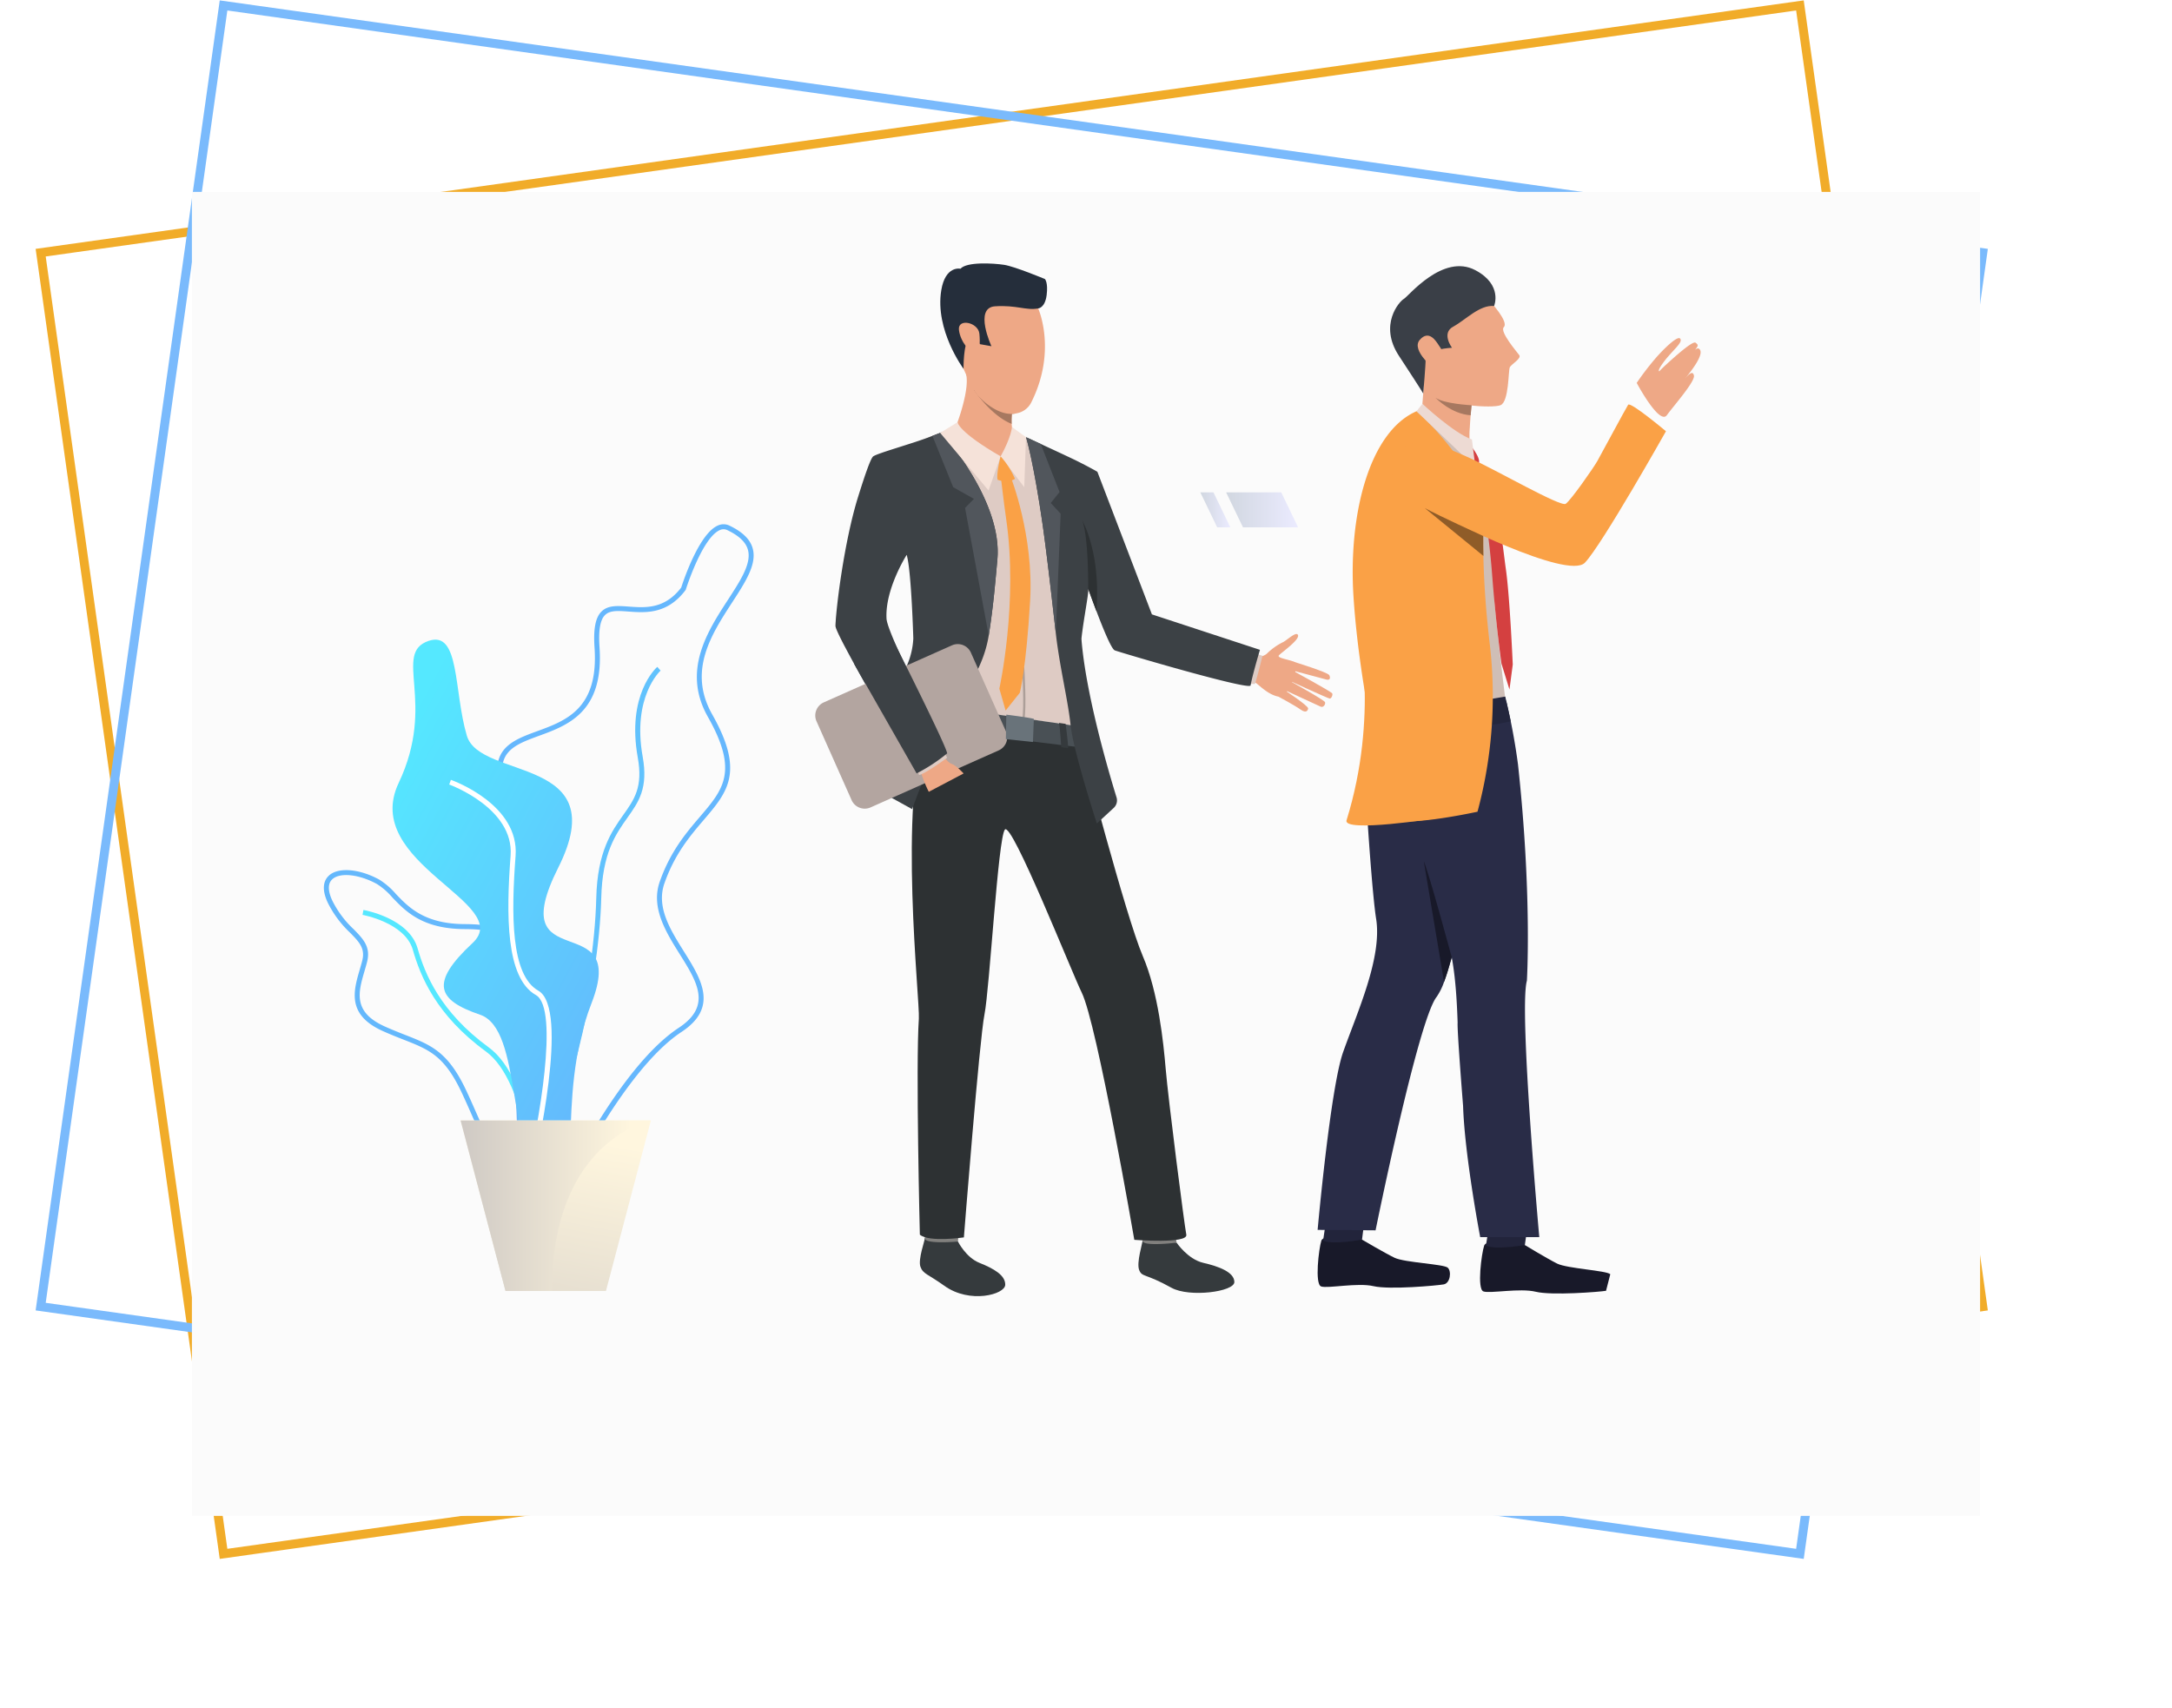 <svg xmlns="http://www.w3.org/2000/svg" xmlns:xlink="http://www.w3.org/1999/xlink" width="730" height="574" viewBox="0 0 730 574">
  <defs>
    <filter id="Rectangle_310" x="0" y="0" width="730" height="574" filterUnits="userSpaceOnUse">
      <feOffset dx="25" dy="25" input="SourceAlpha"/>
      <feGaussianBlur stdDeviation="21.5" result="blur"/>
      <feFlood flood-color="#202020" flood-opacity="0.18"/>
      <feComposite operator="in" in2="blur"/>
      <feComposite in="SourceGraphic"/>
    </filter>
    <linearGradient id="linear-gradient" x1="0.983" y1="0.961" x2="0.233" y2="0.108" gradientUnits="objectBoundingBox">
      <stop offset="0" stop-color="#1a2257"/>
      <stop offset="0.005" stop-color="#67b0fc"/>
      <stop offset="1" stop-color="#55e8ff"/>
    </linearGradient>
    <linearGradient id="linear-gradient-2" x1="0.079" y1="2.027" x2="0.485" y2="0.07" gradientUnits="objectBoundingBox">
      <stop offset="0" stop-color="#c9c4c1"/>
      <stop offset="1" stop-color="#fff6de"/>
    </linearGradient>
    <linearGradient id="linear-gradient-3" x1="-0.105" y1="0.5" x2="0.895" y2="0.5" xlink:href="#linear-gradient-2"/>
    <linearGradient id="linear-gradient-4" y1="0.5" x2="1" y2="0.5" gradientUnits="objectBoundingBox">
      <stop offset="0" stop-color="#d1d7e0"/>
      <stop offset="1" stop-color="#ebebff"/>
    </linearGradient>
  </defs>
  <g id="Group_1005" data-name="Group 1005" transform="translate(-132.5 -1207.5)">
    <g id="Group_835" data-name="Group 835" transform="translate(144.474 1207.634)">
      <g id="Rectangle_311" data-name="Rectangle 311" transform="translate(0 83.516) rotate(-8)" fill="none" stroke="#f1ac29" stroke-width="3">
        <rect width="600.089" height="444.634" stroke="none"/>
        <rect x="1.5" y="1.5" width="597.089" height="441.634" fill="none"/>
      </g>
      <g id="Rectangle_309" data-name="Rectangle 309" transform="translate(61.882 0) rotate(8)" fill="none" stroke="#7abafc" stroke-width="3">
        <rect width="600.089" height="444.634" stroke="none"/>
        <rect x="1.5" y="1.5" width="597.089" height="441.634" fill="none"/>
      </g>
    </g>
    <g transform="matrix(1, 0, 0, 1, 132.5, 1207.5)" filter="url(#Rectangle_310)">
      <rect id="Rectangle_310-2" data-name="Rectangle 310" width="601" height="445" transform="translate(39.5 39.5)" fill="#fbfbfb"/>
    </g>
    <g id="Group_833" data-name="Group 833" transform="translate(241.35 1296.043)">
      <g id="Group_763" data-name="Group 763" transform="translate(0 87.664)">
        <g id="Group_758" data-name="Group 758" transform="translate(69.562 47.929)">
          <path id="Path_2529" data-name="Path 2529" d="M821.582,1422.793c10.134-7.127,21.995-56.795,22.7-86.378.363-15.154,4.842-21.467,8.794-27.037,3.777-5.324,7.04-9.922,5.139-20.481-3.632-20.177,5.917-28.887,6.014-28.973l-1.106-1.26c-.425.372-10.37,9.355-6.558,30.53,1.776,9.865-1.151,13.99-4.857,19.214-3.888,5.48-8.728,12.3-9.1,27.967-.759,31.748-12.885,78.644-21.991,85.047Z" transform="translate(-820.618 -1258.664)" fill="#61c2fd"/>
        </g>
        <g id="Group_759" data-name="Group 759" transform="translate(0 116.25)">
          <path id="Path_2530" data-name="Path 2530" d="M666.726,1539.537c-.957-2.169-1.946-4.411-3.067-6.777-5.789-12.221-10.918-14.233-19.414-17.567-2.077-.815-4.43-1.738-7.013-2.9-12.171-5.469-9.814-13.53-7.735-20.642.291-.995.581-1.987.832-2.969,1.071-4.182-.986-6.281-4.1-9.457a35.5,35.5,0,0,1-7.413-9.939c-2.429-5.079-1.191-7.8.275-9.191,3.088-2.927,10.207-2.387,16.929,1.282a24.452,24.452,0,0,1,5.627,4.846c4.285,4.487,9.618,10.071,23.105,10.134,7.69.036,11.9,1.1,14.085,3.549,2.476,2.782,2.009,6.947,1.363,12.712-.223,1.993-.477,4.254-.63,6.7a39.056,39.056,0,0,0,7.767,25.178c5.138,6.118,11.467,18.81,8.735,26.623-1.145,3.275-3.706,5.336-7.612,6.125a21.659,21.659,0,0,1-4.285.465C674.743,1557.705,671.29,1549.882,666.726,1539.537Zm-31.508-76.687c-6-3.277-12.439-3.938-14.972-1.537-1.925,1.824-1.017,4.95.084,7.251a33.612,33.612,0,0,0,7.1,9.489c3.258,3.324,5.83,5.949,4.526,11.046-.256,1-.551,2.01-.847,3.023-2.071,7.082-4.026,13.771,6.814,18.643,2.546,1.144,4.879,2.06,6.938,2.868,8.576,3.366,14.242,5.589,20.316,18.41,1.13,2.386,2.124,4.639,3.085,6.818,5.243,11.882,8.407,19.055,19.87,16.737,3.286-.664,5.426-2.358,6.362-5.035,2.408-6.885-3.353-18.938-8.438-24.994a40.029,40.029,0,0,1-8.154-26.36c.156-2.482.412-4.764.637-6.777.6-5.334,1.03-9.187-.949-11.411-1.809-2.033-5.769-2.955-12.84-2.988-14.2-.067-19.805-5.936-24.31-10.653a22.934,22.934,0,0,0-5.218-4.532Z" transform="translate(-617.442 -1458.216)" fill="#64b8fc"/>
        </g>
        <g id="Group_760" data-name="Group 760" transform="translate(13 129.635)">
          <path id="Path_2531" data-name="Path 2531" d="M713.25,1593.09l1.673-.088c-.082-1.572-2.194-38.639-17.076-49.486-16.327-11.9-21.475-24.691-23.927-33.277-2.889-10.116-17.593-12.819-18.217-12.929l-.292,1.65c.143.026,14.3,2.634,16.9,11.74,2.52,8.823,7.806,21.964,24.551,34.17C711.1,1555.253,713.23,1592.713,713.25,1593.09Z" transform="translate(-655.411 -1497.31)" fill="#55e8ff"/>
        </g>
        <g id="Group_761" data-name="Group 761" transform="translate(55.082)">
          <path id="Path_2532" data-name="Path 2532" d="M791.247,1352.426c-3.5-1.744-3.375-8.756-3.183-19.37.243-13.411.575-31.779-6.446-48.673-7.458-17.947-.806-23.193,5.626-28.266,7.2-5.681,14.01-11.047.949-35.27-6-11.125-7.9-18.65-5.994-23.681,1.888-4.973,7.183-6.911,12.789-8.962,9.677-3.542,20.644-7.556,19.227-28.036-.434-6.278.3-10.139,2.323-12.151,2.194-2.185,5.427-1.948,9.169-1.674,5.656.414,12.061.882,17.641-6.4.58-1.819,5.915-18.058,12.3-20.838a4.518,4.518,0,0,1,3.9.021h0c4.406,2.107,6.963,4.606,7.816,7.64,1.486,5.277-2.38,11.229-6.856,18.121-7.034,10.831-15.007,23.106-6.738,37.714,10.933,19.315,5.158,26.075-2.834,35.43-4.579,5.359-9.768,11.434-13.237,21.343-2.791,7.969,1.969,15.567,6.572,22.915,5.774,9.217,11.745,18.748-.826,27.019-20.784,13.674-41.31,58.31-41.515,58.759l-.085.185-.161.126c-3.829,3-6.616,4.433-8.715,4.433A3.812,3.812,0,0,1,791.247,1352.426Zm51.281-64.515c11.2-7.37,6.162-15.414.327-24.729-4.59-7.326-9.791-15.629-6.734-24.359,3.573-10.2,8.871-16.406,13.545-21.878,7.831-9.166,13-15.222,2.65-33.516-8.77-15.493-.142-28.778,6.791-39.453,4.254-6.55,7.928-12.207,6.648-16.754-.715-2.543-2.981-4.7-6.926-6.583h0a2.873,2.873,0,0,0-2.512,0c-5.921,2.579-11.358,19.77-11.412,19.943l-.044.139-.088.117c-6.15,8.127-13.378,7.6-19.187,7.172-3.471-.254-6.212-.455-7.864,1.19-1.627,1.62-2.227,5.168-1.834,10.847,1.5,21.737-10.6,26.167-20.324,29.725-5.463,2-10.182,3.727-11.8,7.983-1.724,4.543.151,11.626,5.9,22.291,13.729,25.461,6.045,31.521-1.387,37.381-6.216,4.9-12.087,9.532-5.117,26.306,7.155,17.218,6.819,35.788,6.574,49.347-.168,9.256-.3,16.567,2.254,17.839,1.495.745,4.354-.513,8.5-3.738C802.156,1343.575,821.815,1301.537,842.528,1287.91Z" transform="translate(-778.323 -1118.674)" fill="#65b7fd"/>
        </g>
        <path id="Path_2533" data-name="Path 2533" d="M696.979,1232.358c10.578-3.626,8.38,16.761,12.849,31.846s49.724,6.58,30.728,44.354,24.024,12.633,11.174,45.6-1.118,68.217-15.085,59.25-7.847-50.477-22.373-55.409-16.9-10.685-2.514-24.094-37.687-26.72-24.837-53.8S684.758,1236.548,696.979,1232.358Z" transform="translate(-661.78 -1193.157)" fill="url(#linear-gradient)"/>
        <g id="Group_762" data-name="Group 762" transform="translate(42.13 85.901)">
          <path id="Path_2534" data-name="Path 2534" d="M768.362,1501.753c1.33-5.643,12.691-55.3,2.09-61.306-9.342-5.291-9.112-25.869-7.655-45.3,1.29-17.2-20.8-25.241-21.743-25.575l-.561,1.579c.219.078,21.826,7.948,20.632,23.87-1.5,19.956-1.657,41.132,8.5,46.885,8.048,4.557.638,44.469-2.9,59.462Z" transform="translate(-740.494 -1369.572)" fill="#fff"/>
        </g>
        <path id="Path_2535" data-name="Path 2535" d="M815.613,1704l-15.1,57.3H766.76l-15.1-57.3Z" transform="translate(-705.705 -1503.597)" fill="url(#linear-gradient-2)"/>
        <path id="Path_2536" data-name="Path 2536" d="M815.613,1704s-33.248,6.243-33.248,57.3H766.76l-15.1-57.3Z" transform="translate(-705.705 -1503.597)" fill="url(#linear-gradient-3)"/>
      </g>
      <g id="Group_795" data-name="Group 795" transform="translate(165.164 0)">
        <g id="Group_764" data-name="Group 764" transform="translate(144.733 124.56)">
          <path id="Path_2537" data-name="Path 2537" d="M1523.776,1234.609s4.472-.062,6.064-1.786a20.894,20.894,0,0,1,5.306-3.706c1.207-.587,4.543-3.832,4.962-2.248s-5.313,5.6-6.4,6.688,4.762,1.558,5.62,2.61-2.128,12.127-6.028,11.27-7.094-4.791-7.832-4.782a20.74,20.74,0,0,1-2.88-.493Z" transform="translate(-1522.585 -1226.438)" fill="#eea886"/>
        </g>
        <g id="Group_765" data-name="Group 765" transform="translate(155.633 133.837)">
          <path id="Path_2538" data-name="Path 2538" d="M1559.431,1253.535s11.641,3.555,12.121,4.563.154,1.745-.955,1.466-11.4-3.049-11.4-3.049,12.722,6.956,13.3,7.652c.335.407-.223,1.862-.839,1.778s-13.713-6.092-13.713-6.092,11.864,6.521,12.16,7.3c.259.677-.536,1.927-1.457,1.517s-12.354-5.7-12.354-5.7,8.266,5.414,8.139,6.305c-.078.545-.512,1.817-2.594.337s-7.418-4.324-7.418-4.324Z" transform="translate(-1554.42 -1253.535)" fill="#eea886"/>
        </g>
        <g id="Group_766" data-name="Group 766" transform="translate(108.6 328.094)">
          <path id="Path_2539" data-name="Path 2539" d="M1429.883,1821.938s3.735,5.587,8.973,6.794,10.4,3.127,10.438,6.433-15.146,5.277-21.14,1.945c-8.947-4.974-9.857-3.475-10.849-5.961s1.192-9.135,1.127-9.925C1418.352,1820.246,1429.883,1821.938,1429.883,1821.938Z" transform="translate(-1417.046 -1820.919)" fill="#353a3d"/>
        </g>
        <g id="Group_767" data-name="Group 767" transform="translate(109.978 324.733)">
          <path id="Path_2540" data-name="Path 2540" d="M1431.949,1812.725a23.856,23.856,0,0,1,.58,2.756c-.1.057-11.8,1.451-11.451-.715.287-1.756.7-3.665.7-3.665Z" transform="translate(-1421.071 -1811.102)" fill="#81807e"/>
        </g>
        <g id="Group_768" data-name="Group 768" transform="translate(35.15 327.356)">
          <path id="Path_2541" data-name="Path 2541" d="M1215.311,1820.149s2.664,5.345,7.215,7.165c4.865,1.946,8.766,4.182,8.678,7.4s-11.893,6.485-20.481.3c-5.426-3.906-7.145-3.925-8.016-6.384s1.511-8.851,1.479-9.624C1204.145,1818.059,1215.311,1820.149,1215.311,1820.149Z" transform="translate(-1202.515 -1818.764)" fill="#353a3d"/>
        </g>
        <g id="Group_769" data-name="Group 769" transform="translate(36.815 323.889)">
          <path id="Path_2542" data-name="Path 2542" d="M1218.641,1810.714a26.129,26.129,0,0,1-.133,2.775c-.1.052-11.412.984-11.125-1.135a17.42,17.42,0,0,1,1.1-3.717Z" transform="translate(-1207.378 -1808.637)" fill="#81807e"/>
        </g>
        <g id="Group_770" data-name="Group 770" transform="translate(32.43 150.281)">
          <path id="Path_2543" data-name="Path 2543" d="M1251.693,1313.984s14.857,56.916,20.513,70.074c5.241,12.191,6.97,29.24,7.692,37.8.908,10.77,6.31,52.713,6.945,55.861s-17.477,1.742-17.477,1.742-12.489-72.519-17.674-83.1c-3.46-7.062-23.536-57.708-25.834-54.791s-5.146,53.661-6.847,62.085-6.925,74.983-6.925,74.983-11.678,1.723-14.8-.917c0,0-1.42-56.833-.336-72.626.413-6.018-7.052-72.165,2.52-98.794C1204.535,1292.231,1251.693,1313.984,1251.693,1313.984Z" transform="translate(-1194.572 -1301.565)" fill="#2d3133"/>
        </g>
        <g id="Group_771" data-name="Group 771" transform="translate(6.801 54.973)">
          <path id="Path_2544" data-name="Path 2544" d="M1119.714,1090.1c0,.651,1.229,3.255,3.191,7,2.869-5.739,5.123-10.452,5.86-12.185,2.418-5.711,14.877-18.8,14.877-18.8a.1.1,0,0,0,.006.027.057.057,0,0,0,0,.016.033.033,0,0,1,0,.015c.005.018.011.036.014.054s.018.068.031.111a.649.649,0,0,1,.018.069.5.5,0,0,1,.014.053c.679,2.527,4.845,18.325,5,26.107.169,8.471,2.38,24.144,2.38,24.144h.009l2.6.365,5.756.812.69.1,1.675.235,15.265,2.148,5.414.761.732.1,3.095.435,8.546,1.2,2.179.306.02,0,1.631.23,2.257.317,0,0c.062-.084,2.2-3,1.866-9.491-.209-4.187-.713-12.056-.5-19.354,0-.038,0-.076,0-.113,0-.093.005-.184.007-.277,0-.032,0-.062.005-.092v-.017a52.122,52.122,0,0,1,1.234-10.7,44.315,44.315,0,0,0,1.061-5.7l.033-.264c.038-.337.075-.67.106-1a50.306,50.306,0,0,0,.08-9.143l.009.018c.155.337,1.269,4.42,2.729,9.462,2.469,8.522,5.924,19.781,7.4,20.322,2.141.789,36.824,11.06,44.314,12.112.867.122,1.369.12,1.416-.033.035-.109.069-.222.1-.339.91-3,2.161-8.1,2.361-8.923.02-.074.029-.114.029-.114l-1.342-.4-37.738-11.309-17.251-49.748c-.36-.288-4.6-2.339-7.692-3.811-3.155-1.5-6.96-3.708-10.4-5.6-1.757-.961-3.419-1.838-4.855-2.5l-.221-.1,0,0c-2.376-1.087-3.954-1.806-3.954-1.806h-.007c-.057-.005-.43-.042-1.032-.1-3.313-.315-13.61-1.28-17.06-1.482-.284-.018-.522-.029-.706-.033-.159-.006-.275-.007-.348,0a43.083,43.083,0,0,0-5.349,1.828h0c-.105.04-.211.08-.318.122l-.4.15-.737.284c-.5.194-1.012.395-1.533.6l-.544.215c-5.582,2.216-11.978,4.953-13.5,6.046-1,.719-4.131,6.614-7.758,13.9-4.67,14.96-10.588,37.858-10.772,43.506C1119.716,1089.937,1119.714,1090.023,1119.714,1090.1Z" transform="translate(-1119.714 -1023.191)" fill="#decbc4"/>
        </g>
        <g id="Group_772" data-name="Group 772" transform="translate(37.32 148.495)">
          <path id="Path_2545" data-name="Path 2545" d="M1259.6,1303.361s1.149,1.374,1.481,7.192c0,0-47.225-5.51-52.218-7.681,0,0-.2-6.411.864-6.523C1210.9,1296.228,1259.6,1303.361,1259.6,1303.361Z" transform="translate(-1208.853 -1296.348)" fill="#495055"/>
        </g>
        <g id="Group_773" data-name="Group 773" transform="translate(47.798 36.46)">
          <path id="Path_2546" data-name="Path 2546" d="M1239.459,986.033c.147,7.411,14.5,11.466,14.5,11.466s6-7.525,4.569-8.246c-.563-.283-.792-1.406-.862-2.666a26.027,26.027,0,0,1,.082-3.362c.042-.524.083-.861.083-.861s-2.05-2.164-4.658-4.741c-4.558-4.507-10.824-10.28-10.834-7.983a2.013,2.013,0,0,0,.053.436C1243.489,975.244,1239.459,986.033,1239.459,986.033Z" transform="translate(-1239.459 -969.118)" fill="#eea886"/>
        </g>
        <g id="Group_774" data-name="Group 774" transform="translate(45.684 149.362)">
          <path id="Path_2547" data-name="Path 2547" d="M1236.588,1299.152s-1.03,6.5-1.12,8.194l-2.185-.436s.6-6.877.956-8.03Z" transform="translate(-1233.283 -1298.881)" fill="#353a3d"/>
        </g>
        <g id="Group_775" data-name="Group 775" transform="translate(81.93 154.441)">
          <path id="Path_2548" data-name="Path 2548" d="M1341.35,1314.023s.828,5.908.848,8.14l-2.311-.3s-.474-7.378-.738-8.149Z" transform="translate(-1339.149 -1313.714)" fill="#353a3d"/>
        </g>
        <g id="Group_776" data-name="Group 776" transform="translate(53.325 42.515)">
          <path id="Path_2549" data-name="Path 2549" d="M1255.6,986.8h0c.029.043.637.954,1.676,2.26,2.2,2.771,6.344,7.323,11,9.152a26.02,26.02,0,0,1,.082-3.362,7.479,7.479,0,0,0,1.425-.172,44.132,44.132,0,0,0-3.12-4.569l-2.881-.862Z" transform="translate(-1255.602 -986.803)" fill="#a77860"/>
        </g>
        <g id="Group_777" data-name="Group 777" transform="translate(45.684 12.174)">
          <path id="Path_2550" data-name="Path 2550" d="M1238.17,923.091c1.242,2.7,2.42,4.658,2.755,5.433h0a9.6,9.6,0,0,0,1.676,2.261c2.365,2.548,6.761,5.908,11.082,5.79a7.465,7.465,0,0,0,1.425-.171,6.78,6.78,0,0,0,4.939-3.412c8.952-17.529,2.471-31.862,2.471-31.862s-24.479-6.922-28.309.447C1231.522,906.746,1235.253,916.745,1238.17,923.091Z" transform="translate(-1233.283 -898.183)" fill="#eea886"/>
        </g>
        <g id="Group_778" data-name="Group 778" transform="translate(42.017)">
          <path id="Path_2551" data-name="Path 2551" d="M1255.474,877.747s2.273-.126,2.835-4.436c.556-4.259-.568-5.438-.568-5.438s-10.106-4.23-13.735-4.781-12.553-1.078-14.645,1.313c0,0-5.082-1.181-6.466,7.256-2.2,13.384,7.485,26.381,7.485,26.381s-.082-8.744,1.845-9.9,3.593,1.6,3.593,1.6l3.944.707s-5.991-12.937,1.2-13.416S1251.36,878.5,1255.474,877.747Z" transform="translate(-1222.572 -862.625)" fill="#252e3b"/>
        </g>
        <g id="Group_779" data-name="Group 779" transform="translate(48.258 19.936)">
          <path id="Path_2552" data-name="Path 2552" d="M1247.7,924.545c-.376-3.852-7.342-5.323-6.875-1.285s3.9,7.917,5.482,7.78S1247.986,927.481,1247.7,924.545Z" transform="translate(-1240.802 -920.855)" fill="#eea886"/>
        </g>
        <g id="Group_780" data-name="Group 780" transform="translate(6.801 56.805)">
          <path id="Path_2553" data-name="Path 2553" d="M1122.905,1100.621c3.035,5.789,7.823,14.307,12.551,22.567-.622,1.162-1.23,2.314-1.813,3.452a69.1,69.1,0,0,0-3.579,7.985c-1.078,3.019-2.576,10.751.291,12.187l15.107,8.338s.106-.295.306-.841c.5-1.356,1.586-4.259,3.088-8.018.049-.122.2-.481.424-1.008.3-.709.734-1.721,1.229-2.877.223-.517.455-1.063.7-1.624.273-.641.557-1.3.839-1.959.411-.958.821-1.91,1.2-2.791,1.03-2.4,1.835-4.267,1.835-4.267.051-.111.1-.22.153-.331q.738-1.594,1.509-3.193c.794-1.647,1.611-3.288,2.447-4.892.084-.164.167-.326.253-.488.149-.282.3-.564.448-.843.093-.171.186-.342.279-.511.02-.038.042-.076.062-.115l.113-.2c4.368-7.966,9.287-14.627,10.856-24.4q.226-1.415.432-2.811c.227-1.552.437-3.083.628-4.583.071-.568.142-1.129.209-1.686.786-6.518,1.256-12.325,1.635-16.37,1.182-12.6-6.537-26.247-12.464-34.676a93.286,93.286,0,0,0-6.336-8.1c-.013-.011-.021-.022-.031-.031l-.318.122-.4.149-.737.284c-.5.194-1.012.395-1.533.6l-.544.215c-5.739,2.25-17.823,5.574-19.344,6.665-.877.628-2.841,6.379-5.108,13.642-4.669,14.96-7.441,37.515-7.576,43.148,0,.089,0,.175,0,.255C1119.714,1094.272,1120.943,1096.876,1122.905,1100.621Zm22.955-2.815a26.061,26.061,0,0,1-2.32,9.459c-.036.085-.071.173-.107.258-.969-2.067-1.881-4.045-2.7-5.879a.021.021,0,0,1,0-.009c-2.248-5.032-3.792-8.957-3.878-10.51-.555-9.978,6.794-21.464,6.794-21.464a.059.059,0,0,0,0,.017.031.031,0,0,1,0,.014c.005.018.011.036.014.054.011.037.022.073.031.112a.615.615,0,0,1,.018.069.48.48,0,0,1,.014.053C1145.239,1075.912,1145.86,1097.806,1145.86,1097.806Z" transform="translate(-1119.714 -1028.54)" fill="#3c4145"/>
        </g>
        <path id="Path_2554" data-name="Path 2554" d="M1161.492,1272.044l-43.061,19.166a4.828,4.828,0,0,1-6.374-2.447l-11.789-26.485a4.828,4.828,0,0,1,2.448-6.374l43.061-19.166a4.828,4.828,0,0,1,6.374,2.447l11.789,26.485A4.828,4.828,0,0,1,1161.492,1272.044Z" transform="translate(-1099.85 -1108.376)" fill="#b3a5a0"/>
        <g id="Group_781" data-name="Group 781" transform="translate(70.927 58.499)">
          <path id="Path_2555" data-name="Path 2555" d="M1307.014,1033.579s2.019,6.723,4.631,23.505a.006.006,0,0,0,0,.005c.09.564.176,1.138.266,1.724.009.068.02.136.031.2.058.388.118.781.177,1.18.007.047.014.094.022.14.04.268.08.537.118.81q.147.995.295,2.026c1.165,8.169,2.8,22.071,4.371,36.105v.005c1.242,11.062,4.071,22.413,4.97,30.884,0,.006,0,.011,0,.017a58.459,58.459,0,0,0,1.176,6.368c.064.282.131.568.2.857,2.531,10.693,7.444,25.826,7.444,25.826l1.431-1.322,4.238-3.912a3.435,3.435,0,0,0,.952-3.545c-2.35-7.582-10.339-34.417-11.8-53.285a.056.056,0,0,1,0-.017c.719-6.63,2.554-15.525,2.28-16.8.018.045.034.091.051.138.841,2.339,1.773,4.882,2.713,7.359v0c2.522,6.649,5.1,12.809,6.175,13.2,2.39.879,45.326,13.546,45.637,11.779.031-.178.068-.368.109-.568s.082-.4.127-.621c.53-2.42,1.493-5.889,2.165-8.232l.276-.957c.282-.971.466-1.586.466-1.586l-36.308-11.917-18.321-47.909c-.36-.285-5.035-2.8-8.13-4.275-3.222-1.535-7.3-3.427-10.918-5.1-1.728-.8-3.355-1.546-4.73-2.177Z" transform="translate(-1307.014 -1033.49)" fill="#3c4145"/>
        </g>
        <g id="Group_782" data-name="Group 782" transform="translate(39.375 56.804)">
          <path id="Path_2556" data-name="Path 2556" d="M1221.825,1046.931l6.982,3.937-2.983,3.042,7.942,42.881c1.619-10.051,2.356-19.6,2.9-25.449,1.826-19.482-17.619-41.459-18.829-42.8-.934.354-1.943.746-2.985,1.158Z" transform="translate(-1214.856 -1028.537)" fill="#51565c"/>
        </g>
        <g id="Group_783" data-name="Group 783" transform="translate(70.82 58.4)">
          <path id="Path_2557" data-name="Path 2557" d="M1306.7,1033.2s2.608,8.519,5.648,29.783c1.166,8.168,2.8,22.071,4.373,36.1l1.625-40.159-3.326-3.6,2.956-3.7-6.326-16.153c-1.728-.8-3.355-1.546-4.731-2.178Z" transform="translate(-1306.699 -1033.199)" fill="#51565c"/>
        </g>
        <g id="Group_784" data-name="Group 784" transform="translate(41.971 53.374)">
          <path id="Path_2558" data-name="Path 2558" d="M1222.438,1022.1l5.828-3.578s.162,3.174,14.5,11.466l-4.071,11.466Z" transform="translate(-1222.438 -1018.521)" fill="#f5e2d9"/>
        </g>
        <g id="Group_785" data-name="Group 785" transform="translate(62.296 54.974)">
          <path id="Path_2559" data-name="Path 2559" d="M1285.615,1023.192s-.226,3.426-3.813,9.867l7.945,10.358.579-16.8Z" transform="translate(-1281.802 -1023.192)" fill="#f5e2d9"/>
        </g>
        <g id="Group_786" data-name="Group 786" transform="translate(61.168 64.841)">
          <path id="Path_2560" data-name="Path 2560" d="M1279.615,1052.011s-1.54,6.159-.986,7.883c0,0,3.386,1.232,5.82-.308A27.058,27.058,0,0,0,1279.615,1052.011Z" transform="translate(-1278.509 -1052.011)" fill="#faa146"/>
        </g>
        <g id="Group_788" data-name="Group 788" transform="translate(69.503 135.747)">
          <g id="Group_787" data-name="Group 787">
            <path id="Path_2561" data-name="Path 2561" d="M1303.583,1277.034c.862-4.345.042-17.367.006-17.919l-.737.047c.008.134.849,13.477.006,17.728Z" transform="translate(-1302.852 -1259.115)" fill="#ad9f99"/>
          </g>
        </g>
        <g id="Group_789" data-name="Group 789" transform="translate(64.051 151.663)">
          <path id="Path_2562" data-name="Path 2562" d="M1287.083,1305.6s6.949.83,9.246,1.4l-.3,7.789-9.1-.971Z" transform="translate(-1286.929 -1305.601)" fill="#69737a"/>
        </g>
        <g id="Group_790" data-name="Group 790" transform="translate(61.865 71)">
          <path id="Path_2563" data-name="Path 2563" d="M1284.405,1070.862s7.75,19.572,6.486,41.478c-1.311,22.713-3.461,30.949-3.461,30.949l-4.779,5.993-2.107-7.366s6.412-28.957,2.273-57.135c-.751-5.106-1.864-14.781-1.864-14.781Z" transform="translate(-1280.545 -1070)" fill="#faa146"/>
        </g>
        <g id="Group_791" data-name="Group 791" transform="translate(34.883 164.262)">
          <path id="Path_2564" data-name="Path 2564" d="M1209.291,1342.427s1.663,3.326,3.326,3.88,4.088,3.256,4.088,3.256l-11.71,6.167s-3.118-6.1-3.257-9.977S1209.291,1342.427,1209.291,1342.427Z" transform="translate(-1201.736 -1342.4)" fill="#eea886"/>
        </g>
        <g id="Group_792" data-name="Group 792" transform="translate(34.195 164.602)">
          <path id="Path_2565" data-name="Path 2565" d="M1209.081,1343.392l.776,1.559s-7.437,5.439-9.441,5.786l-.688-2.079Z" transform="translate(-1199.727 -1343.392)" fill="#decbc4"/>
        </g>
        <g id="Group_793" data-name="Group 793" transform="translate(13.017 127.17)">
          <path id="Path_2566" data-name="Path 2566" d="M1169.177,1271.561a57.081,57.081,0,0,1-10.269,6.733l-21.039-36.891,13.428-7.343S1168.807,1268.79,1169.177,1271.561Z" transform="translate(-1137.869 -1234.061)" fill="#3c4145"/>
        </g>
        <g id="Group_794" data-name="Group 794" transform="translate(89.69 86.372)">
          <path id="Path_2567" data-name="Path 2567" d="M1363.632,1127.96c.258,5.256.221,9.923.221,9.923v0c0,.026.007.167.018.4.011-.089.022-.177.033-.264.841,2.339,1.773,4.883,2.713,7.358a78.762,78.762,0,0,0,.211-8.019c-.377-14.737-5.012-22.466-5.012-22.466C1362.878,1117.468,1363.388,1122.979,1363.632,1127.96Z" transform="translate(-1361.815 -1114.899)" fill="#2d3133"/>
        </g>
      </g>
      <g id="Group_796" data-name="Group 796" transform="translate(441.235 25.095)">
        <path id="Path_2568" data-name="Path 2568" d="M1906.2,950.982a93.4,93.4,0,0,1,6.182-8.106c3.086-3.594,7.418-7.625,8.332-6.859,1.388,1.162-2.542,4.06-5.359,7.83-2.594,3.471-1.494,3.225-1.494,3.225s-.317.053,3.254-3.176c3.84-3.471,8.11-7.038,8.87-6.425.943.759,1,.934-.188,2.423.867-.708,1.187-.57,1.521-.234,1.729,1.737-3.107,7.721-5.029,10.1,1.488-1.816,2.776-2.988,3.147-1.242.425,2-6.8,10.147-9.1,13.316C1913.815,965.287,1906.2,950.982,1906.2,950.982Z" transform="translate(-1906.196 -935.922)" fill="#eea886"/>
      </g>
      <g id="Group_800" data-name="Group 800" transform="translate(333.997 327.155)">
        <g id="Group_799" data-name="Group 799">
          <g id="Group_798" data-name="Group 798">
            <g id="Group_797" data-name="Group 797">
              <path id="Path_2569" data-name="Path 2569" d="M1607.9,1819.118s7.511,4.441,10.911,6.091,16.614,2.123,17.92,3.364.827,5.19-1.363,5.593-18.25,1.856-23.608.6-15.38.856-17.6.1-.788-12.719.07-15.4S1607.9,1819.118,1607.9,1819.118Z" transform="translate(-1592.975 -1818.175)" fill="#181929"/>
            </g>
          </g>
        </g>
      </g>
      <g id="Group_804" data-name="Group 804" transform="translate(335.835 323.206)">
        <g id="Group_803" data-name="Group 803">
          <g id="Group_802" data-name="Group 802">
            <g id="Group_801" data-name="Group 801">
              <path id="Path_2570" data-name="Path 2570" d="M1612.052,1806.641l-.625,4.891s-10.041,1.878-13.083.331l.754-5.083Z" transform="translate(-1598.343 -1806.641)" fill="#22243b"/>
            </g>
          </g>
        </g>
      </g>
      <g id="Group_805" data-name="Group 805" transform="translate(333.997 134.695)">
        <path id="Path_2571" data-name="Path 2571" d="M1648.805,1277.452c-.107,3.388-.724,10.738-1.443,18.457-.16,1.715-.329,3.449-.494,5.162-1,10.387-2.012,19.995-2.012,19.995-1.268,8.268-3.885,22.625-6.809,33.479v0c-.845,3.132-1.712,5.973-2.582,8.291a20.475,20.475,0,0,1-2.523,5.075c-6.222,7.948-20.489,78.417-20.489,78.417l-19.476-.149s4.283-47.717,8.589-59.811c4.8-13.509,13.147-31.713,11.075-44.742-1.3-8.176-2.97-34.2-2.97-34.2s-1.628-29.243,6.021-50.661C1617.6,1251.414,1648.805,1277.452,1648.805,1277.452Z" transform="translate(-1592.977 -1256.041)" fill="#292c47"/>
      </g>
      <path id="Path_2572" data-name="Path 2572" d="M1794.781,1839.626c-2.194.377-18.27,1.637-23.614.32s-15.389.672-17.6-.109-.635-12.727.255-15.4,13.673-.185,13.673-.185,7.457,4.53,10.837,6.221,16.587,2.323,17.878,3.579" transform="translate(-1363.848 -1494.322)" fill="#181929"/>
      <g id="Group_809" data-name="Group 809" transform="translate(390.561 325.028)">
        <g id="Group_808" data-name="Group 808" transform="translate(0 0)">
          <g id="Group_807" data-name="Group 807">
            <g id="Group_806" data-name="Group 806">
              <path id="Path_2573" data-name="Path 2573" d="M1771.958,1811.98l-.684,4.883s-10.063,1.757-13.087.174l.815-5.074Z" transform="translate(-1758.187 -1811.964)" fill="#22243b"/>
            </g>
          </g>
        </g>
      </g>
      <g id="Group_810" data-name="Group 810" transform="translate(361.382 137.089)">
        <path id="Path_2574" data-name="Path 2574" d="M1692.632,1381.109c-.507-15.584-1.884-25.939-5.894-34.943-3.368-7.561-6.25-31.308-6.25-31.308s-9.128-27.825-7.278-50.495c.463-5.661,35.743,8.572,35.743,8.572a208.559,208.559,0,0,1,3.969,21.393c4.777,44.018,2.989,72.694,2.989,72.694-2.728,9.719,4.165,86.191,4.165,86.191h-19.857s-5.206-27.2-5.754-44.123C1694.465,1409.091,1692.435,1383.8,1692.632,1381.109Z" transform="translate(-1672.962 -1263.033)" fill="#292c47"/>
      </g>
      <g id="Group_812" data-name="Group 812" transform="translate(350.571 49.688)">
        <g id="Group_811" data-name="Group 811">
          <path id="Path_2575" data-name="Path 2575" d="M1671.422,1011.56s9.252,15.169,11.957,23.632.526,33.073,1,38.019c1.481,15.345,3.641,32.239,3.641,32.239l-31.016,19.811a306.762,306.762,0,0,1-10.421-29.194c-4.854-16.191-5.245-30.768-5.2-40.509.142-30.553,16.657-47.8,16.657-47.8Z" transform="translate(-1641.384 -1007.753)" fill="#cfbeb6"/>
        </g>
      </g>
      <g id="Group_814" data-name="Group 814" transform="translate(361.081 6.871)">
        <g id="Group_813" data-name="Group 813">
          <path id="Path_2576" data-name="Path 2576" d="M1703.008,888.635s6.359,6.806,4.563,8.6c-1.484,1.479,4.363,8.262,5.194,9.4s-2.6,3.028-3.16,4.051-.233,11.7-3.176,12.8-17.807-.063-22.529-2.945-12.338-19.5-11.792-27.5S1691.823,876.766,1703.008,888.635Z" transform="translate(-1672.082 -882.695)" fill="#eea886"/>
        </g>
      </g>
      <g id="Group_816" data-name="Group 816" transform="translate(369.021 18.422)">
        <g id="Group_815" data-name="Group 815">
          <path id="Path_2577" data-name="Path 2577" d="M1712.246,943.36s-.109.907-.254,2.313c-.055.59-.127,1.26-.191,2-.036.435-.073.9-.118,1.369-.009.127-.027.254-.036.381-.018.217-.036.435-.055.662-.072,1.025-.145,2.086-.2,3.138a33.045,33.045,0,0,0,.136,6.749c.78,3.955-16.256-12.736-16.256-12.736a195.014,195.014,0,0,0,.744-27.494C1695.31,905.189,1712.246,943.36,1712.246,943.36Z" transform="translate(-1695.273 -916.432)" fill="#eea886"/>
        </g>
      </g>
      <g id="Group_818" data-name="Group 818" transform="translate(358.369 0.92)">
        <g id="Group_817" data-name="Group 817">
          <path id="Path_2578" data-name="Path 2578" d="M1699.1,878.7s3.008-7.1-6.27-12.024c-10.923-5.8-22.5,8.763-24.041,9.62s-8.52,8.717-1.686,19.134c8.624,13.146,8.169,12.7,8.169,12.7s.865-9.7.808-11.568c-.1-3.42,8.868-3.826,8.868-3.826s-3.684-4.9.411-7.1S1694.25,878.218,1699.1,878.7Z" transform="translate(-1664.16 -865.313)" fill="#3a3f47"/>
        </g>
      </g>
      <g id="Group_820" data-name="Group 820" transform="translate(367.633 24.257)">
        <g id="Group_819" data-name="Group 819">
          <path id="Path_2579" data-name="Path 2579" d="M1698.037,936.323c-.653-.917-3.049-4.968-6.131-1.411s5.183,10.209,5.865,10.143S1703.532,944.044,1698.037,936.323Z" transform="translate(-1691.22 -933.475)" fill="#eea886"/>
        </g>
      </g>
      <g id="Group_821" data-name="Group 821" transform="translate(351.703 145.58)">
        <path id="Path_2580" data-name="Path 2580" d="M1691.892,1296.173s-1.543-7.256-1.841-8.341l-45.359,7.547.465,5.863S1677.838,1299.286,1691.892,1296.173Z" transform="translate(-1644.692 -1287.832)" fill="#23263d"/>
      </g>
      <g id="Group_822" data-name="Group 822" transform="translate(343.681 121.954)">
        <path id="Path_2581" data-name="Path 2581" d="M1625.245,1218.827s6.968,30.093-3.945,65.2c-1.333,4.285,30.207-.667,30.207-.667Z" transform="translate(-1621.259 -1218.827)" fill="#faa146"/>
      </g>
      <g id="Group_824" data-name="Group 824" transform="translate(345.79 49.689)">
        <g id="Group_823" data-name="Group 823">
          <path id="Path_2582" data-name="Path 2582" d="M1669.362,1142.35s-22.4,4.917-28.7,2.694c0,0-9.156-33.307-12.349-67.114q-.372-3.92-.626-7.825v-.005c-1.782-27.5,5.217-55.4,21.168-62.343.449.3,22.914,20.11,22.487,38.238q-.046,1.84-.056,3.691c-.014,2.228,0,4.463.051,6.691l0,0c.143,6.9.57,13.776,1.179,20.455.062.7.129,1.392.2,2.082q.164,1.684.342,3.346.24,2.214.5,4.39A149.617,149.617,0,0,1,1669.362,1142.35Z" transform="translate(-1627.42 -1007.757)" fill="#faa146"/>
        </g>
      </g>
      <g id="Group_825" data-name="Group 825" transform="translate(386.811 66.415)">
        <path id="Path_2583" data-name="Path 2583" d="M1747.235,1056.936a249.182,249.182,0,0,1,5.829,37.73c1.346,17.589,3.144,30.027,3.144,30.027l2.693,8.707,1.107-8.4s-.988-22.7-2.3-31.933c-1.328-9.31-1.908-21.129-9.351-36.461Z" transform="translate(-1747.235 -1056.608)" fill="#d44040"/>
      </g>
      <g id="Group_826" data-name="Group 826" transform="translate(385.639 61.447)">
        <path id="Path_2584" data-name="Path 2584" d="M1744.512,1047.406a2.5,2.5,0,0,0,1.229.594c.72.107,1.75-1.044-1.93-5.9Z" transform="translate(-1743.811 -1042.1)" fill="#d44040"/>
      </g>
      <g id="Group_828" data-name="Group 828" transform="translate(367.231 47.177)">
        <g id="Group_827" data-name="Group 827">
          <path id="Path_2585" data-name="Path 2585" d="M1692.033,1000.42s10.431,9.824,16.639,11.992l1.184,9.411-19.811-18.892Z" transform="translate(-1690.045 -1000.42)" fill="#eddad3"/>
        </g>
      </g>
      <path id="Path_2586" data-name="Path 2586" d="M1757.7,1010.093s-21.453,38.1-27.225,44.164-47.622-15.354-47.622-15.354c-4.111-1.462-21.2-9.757-16.655-19.44s16.262-4.533,25.081-.593c9.228,4.122,31.011,16.788,32.735,15.608s9.259-11.963,10.621-14.366,9.586-17.762,10.36-18.919c.757-1.131,12.7,8.9,12.7,8.9" transform="translate(-1306.629 -953.691)" fill="#faa146"/>
      <g id="Group_829" data-name="Group 829" transform="translate(369.69 200.969)">
        <path id="Path_2587" data-name="Path 2587" d="M1706.605,1481.842v0c-.845,3.132-1.712,5.973-2.582,8.291l0,0-6.792-40.52C1698.946,1453.456,1706.605,1481.842,1706.605,1481.842Z" transform="translate(-1697.228 -1449.613)" fill="#181929"/>
      </g>
      <g id="Group_830" data-name="Group 830" transform="translate(370.055 82.255)">
        <path id="Path_2588" data-name="Path 2588" d="M1717.949,1118.93l-19.656-16.055c5.206,2.79,18,8.634,19.6,9.363C1717.885,1114.467,1717.9,1116.7,1717.949,1118.93Z" transform="translate(-1698.294 -1102.876)" fill="#8f5c28"/>
      </g>
      <g id="Group_831" data-name="Group 831" transform="translate(373.575 45.087)">
        <path id="Path_2589" data-name="Path 2589" d="M1720.738,996.892c-.055.59-.127,1.26-.191,2-.036.435-.072.9-.118,1.369-6.512-.436-11.547-5.624-11.856-5.941C1711.222,996.42,1720.738,996.892,1720.738,996.892Z" transform="translate(-1708.574 -994.316)" fill="#a77860"/>
      </g>
      <g id="Group_832" data-name="Group 832" transform="translate(294.58 76.943)">
        <path id="Path_2590" data-name="Path 2590" d="M1508.834,1099.12h18.525l-5.67-11.76h-18.525Z" transform="translate(-1494.496 -1087.36)" fill="url(#linear-gradient-4)"/>
        <path id="Path_2591" data-name="Path 2591" d="M1483.516,1099.12h4.414l-5.67-11.76h-4.414Z" transform="translate(-1477.847 -1087.36)" fill="url(#linear-gradient-4)"/>
      </g>
    </g>
  </g>
</svg>
